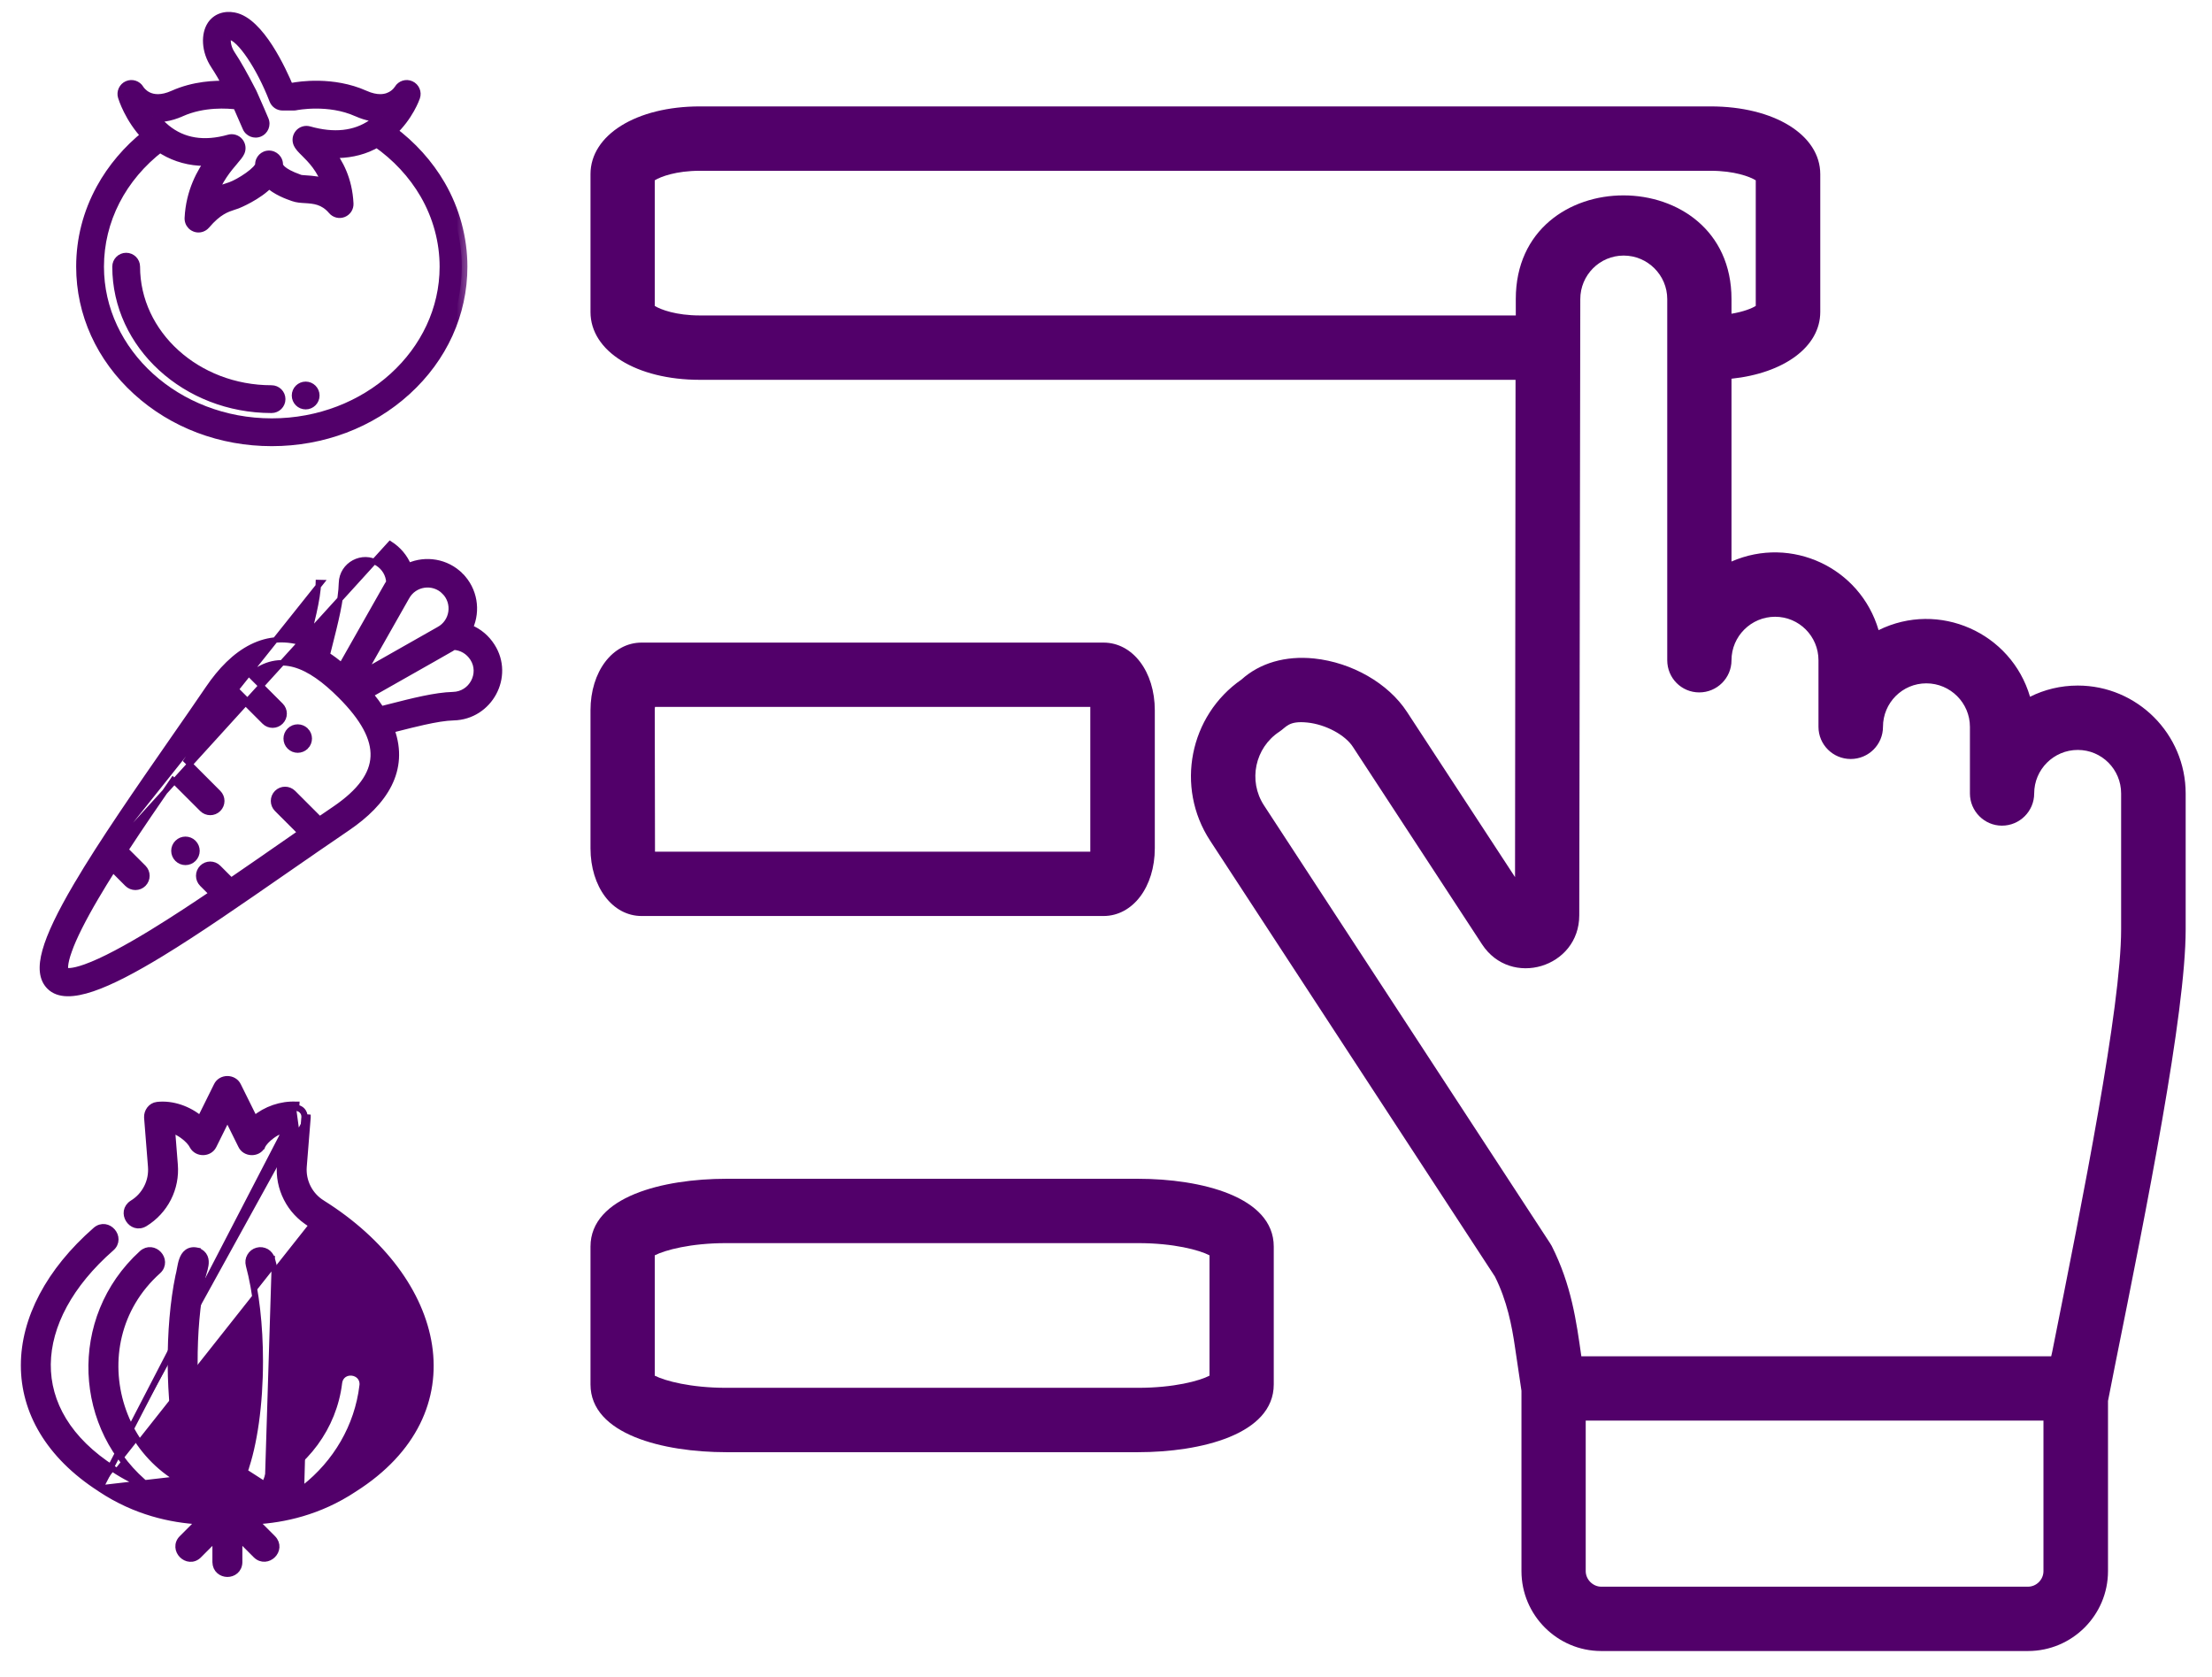 <svg width="62" height="47" viewBox="0 0 62 47" fill="none" xmlns="http://www.w3.org/2000/svg">
<path fill-rule="evenodd" clip-rule="evenodd" d="M59.453 26.044C59.453 28.213 58.383 33.574 57.522 37.881L57.493 38.008H44.323C44.183 37.024 44.048 36.017 43.492 34.915C43.477 34.886 43.455 34.857 43.441 34.831L35.427 22.568C34.979 21.88 35.174 20.954 35.861 20.504C36.056 20.377 36.114 20.194 36.642 20.248C37.156 20.3 37.706 20.595 37.923 20.934L41.539 26.462C42.345 27.696 44.265 27.118 44.265 25.65L44.294 8.382C44.294 7.71 44.837 7.162 45.509 7.162C46.182 7.162 46.731 7.71 46.731 8.382V18.503C46.731 19.001 47.129 19.404 47.628 19.404C48.127 19.404 48.532 19.001 48.532 18.503C48.532 17.831 49.082 17.284 49.755 17.284C50.427 17.284 50.97 17.831 50.97 18.503V20.369C50.97 20.867 51.374 21.27 51.874 21.27C52.373 21.27 52.778 20.867 52.778 20.369C52.778 19.697 53.32 19.15 53.993 19.15C54.665 19.15 55.215 19.697 55.215 20.369V22.236C55.215 22.733 55.62 23.138 56.112 23.138C56.611 23.138 57.016 22.733 57.016 22.236C57.016 21.562 57.565 21.016 58.238 21.016C58.911 21.016 59.453 21.562 59.453 22.236V26.044H59.453ZM57.276 44.029C57.276 44.265 57.081 44.465 56.842 44.465H44.88C44.649 44.465 44.446 44.265 44.446 44.029V39.811H57.276V44.029H57.276ZM19.617 8.84H42.486V8.38C42.486 4.497 48.532 4.517 48.532 8.382V8.792C48.872 8.736 49.104 8.641 49.212 8.573V5.053C49.046 4.95 48.612 4.786 47.947 4.786H19.617C18.952 4.786 18.518 4.95 18.352 5.053V8.573C18.518 8.676 18.952 8.84 19.617 8.84ZM58.238 19.212C57.754 19.212 57.298 19.326 56.9 19.526C56.373 17.727 54.343 16.824 52.655 17.659C52.141 15.908 50.213 15.002 48.532 15.736V10.613C50.001 10.459 51.02 9.72 51.02 8.744V4.881C51.02 3.78 49.726 2.982 47.947 2.982H19.617C17.838 2.982 16.551 3.78 16.551 4.881V8.744C16.551 9.845 17.838 10.644 19.617 10.644H42.479L42.465 24.58L39.434 19.947C38.913 19.15 37.894 18.564 36.831 18.453C36.028 18.371 35.312 18.58 34.798 19.043C33.337 20.055 32.94 22.059 33.916 23.555L41.901 35.774C42.24 36.448 42.378 37.157 42.465 37.763L42.645 38.975V44.029C42.645 45.263 43.651 46.268 44.88 46.268H56.843C58.08 46.268 59.085 45.263 59.085 44.029V39.26L59.287 38.236C60.17 33.851 61.262 28.392 61.262 26.044V22.236C61.261 20.568 59.902 19.212 58.238 19.212ZM33.901 38.552C33.619 38.698 32.903 38.892 31.898 38.892H20.355C19.357 38.892 18.641 38.698 18.352 38.552V35.179C18.641 35.032 19.357 34.837 20.355 34.837H31.898C32.903 34.837 33.619 35.032 33.901 35.179V38.552ZM31.898 33.034H20.355C18.598 33.034 16.551 33.532 16.551 34.934V38.797C16.551 40.199 18.598 40.696 20.355 40.696H31.898C33.655 40.696 35.702 40.198 35.702 38.797V34.934C35.702 33.532 33.655 33.034 31.898 33.034ZM18.352 19.907C18.352 19.872 18.352 19.84 18.359 19.811H30.56V23.867H18.359L18.352 19.907ZM17.983 25.67C17.166 25.67 16.551 24.853 16.551 23.771V19.907C16.551 18.824 17.166 18.008 17.983 18.008H30.929C31.753 18.008 32.368 18.824 32.368 19.907V23.771C32.368 24.853 31.753 25.67 30.929 25.67H17.983Z" fill="#52006A"/>
<path d="M2.798 41.711C1.365 40.786 0.671 39.555 0.672 38.26C0.673 36.962 1.373 35.619 2.684 34.473L2.684 34.473C2.763 34.404 2.854 34.38 2.94 34.392C3.024 34.404 3.097 34.45 3.149 34.51C3.201 34.57 3.236 34.649 3.235 34.734C3.235 34.821 3.198 34.907 3.119 34.975C1.956 35.993 1.347 37.143 1.336 38.231C1.326 39.315 1.91 40.358 3.182 41.168L3.183 41.169C3.496 41.377 3.832 41.547 4.185 41.676C2.149 40.074 1.979 36.947 3.98 35.126C4.057 35.056 4.146 35.029 4.232 35.038C4.316 35.047 4.391 35.089 4.445 35.147C4.499 35.205 4.537 35.283 4.539 35.368C4.542 35.455 4.508 35.542 4.432 35.614L4.43 35.615L4.43 35.615C2.104 37.697 3.367 41.605 6.46 41.929C6.537 41.865 6.688 41.691 6.851 41.242L2.798 41.711ZM2.798 41.711L2.815 41.723C3.802 42.38 4.812 42.588 5.581 42.631L5.101 43.111C5.101 43.111 5.101 43.111 5.101 43.111C5.027 43.184 4.997 43.272 5.003 43.359C5.008 43.443 5.048 43.52 5.104 43.577C5.159 43.633 5.236 43.674 5.32 43.68C5.408 43.687 5.496 43.656 5.571 43.581L6.041 43.11L6.041 43.776L6.041 43.777C6.043 43.88 6.083 43.964 6.148 44.021C6.211 44.077 6.293 44.104 6.372 44.105C6.451 44.105 6.533 44.08 6.597 44.024C6.663 43.967 6.704 43.883 6.706 43.778H6.706V43.776V43.11L7.176 43.581L7.177 43.582C7.251 43.654 7.339 43.684 7.425 43.678C7.509 43.673 7.586 43.634 7.642 43.578C7.699 43.523 7.739 43.446 7.745 43.362C7.751 43.275 7.72 43.187 7.647 43.112L7.646 43.111L7.165 42.63C7.934 42.587 8.943 42.381 9.931 41.723C11.613 40.655 12.249 39.185 12.024 37.709C11.8 36.239 10.727 34.782 9.034 33.72L9.033 33.719C8.86 33.613 8.719 33.461 8.627 33.279C8.535 33.098 8.495 32.895 8.511 32.692L8.511 32.692L8.621 31.318C8.621 31.317 8.621 31.317 8.621 31.317L8.621 31.317L8.534 31.31M2.798 41.711L8.017 31.642L7.937 32.646C7.911 32.955 7.972 33.265 8.113 33.541C8.253 33.818 8.468 34.049 8.732 34.211M8.534 31.31C8.537 31.277 8.533 31.244 8.522 31.213C8.512 31.182 8.495 31.153 8.473 31.128C8.452 31.104 8.425 31.084 8.395 31.07C8.365 31.055 8.333 31.048 8.3 31.046M8.534 31.31L8.424 32.685L8.534 31.31ZM8.3 31.046L8.305 30.959C8.305 30.959 8.304 30.959 8.304 30.959C7.882 30.937 7.449 31.088 7.133 31.356L6.672 30.426C6.614 30.301 6.49 30.242 6.373 30.242C6.257 30.242 6.133 30.3 6.075 30.427C5.972 30.636 5.868 30.845 5.764 31.055C5.714 31.155 5.664 31.256 5.614 31.357C5.291 31.085 4.837 30.918 4.407 30.967L4.406 30.967C4.228 30.988 4.117 31.157 4.126 31.316L4.126 31.316L4.126 31.318L4.235 32.692L4.235 32.692C4.251 32.895 4.212 33.099 4.119 33.28C4.027 33.462 3.887 33.614 3.713 33.72L3.713 33.72L3.711 33.721C3.343 33.958 3.684 34.508 4.059 34.287L4.059 34.287L4.06 34.286C4.338 34.116 4.564 33.872 4.712 33.581C4.86 33.291 4.924 32.965 4.897 32.64C4.897 32.64 4.897 32.639 4.897 32.639L4.82 31.665C4.919 31.694 5.025 31.75 5.122 31.82C5.256 31.916 5.358 32.029 5.399 32.115L5.399 32.115L5.402 32.121C5.529 32.342 5.865 32.337 5.982 32.111L5.982 32.11C6.054 31.965 6.125 31.821 6.197 31.677C6.256 31.558 6.314 31.439 6.374 31.32L6.76 32.1C6.815 32.221 6.934 32.28 7.047 32.284C7.161 32.288 7.285 32.237 7.346 32.118L7.347 32.118L7.348 32.115C7.389 32.03 7.491 31.917 7.625 31.82C7.722 31.749 7.829 31.693 7.928 31.663L7.849 32.639C7.823 32.964 7.887 33.29 8.035 33.581C8.182 33.872 8.408 34.116 8.686 34.286L8.732 34.211M8.3 31.046C7.892 31.025 7.474 31.175 7.173 31.437L8.3 31.046ZM8.732 34.211C10.703 35.421 11.814 37.37 11.434 38.951C11.211 40.145 9.641 41.485 8.304 41.861C8.38 41.809 8.454 41.754 8.527 41.697M8.732 34.211L8.686 34.286C10.642 35.486 11.716 37.403 11.349 38.93L11.349 38.93L11.348 38.935C11.235 39.541 10.752 40.201 10.115 40.746C9.631 41.161 9.066 41.502 8.527 41.697M8.527 41.697C9.418 40.998 10.024 39.981 10.162 38.831L10.162 38.831L10.163 38.829C10.206 38.395 9.563 38.318 9.503 38.75L9.503 38.751C9.353 39.995 8.555 41.058 7.422 41.609M8.527 41.697L7.422 41.609M7.422 41.609C7.44 41.564 7.458 41.517 7.475 41.469C7.766 40.702 7.919 39.569 7.941 38.426C7.964 37.282 7.856 36.117 7.619 35.282M7.422 41.609L6.851 41.242C7.124 40.487 7.284 39.358 7.284 38.142C7.284 37.142 7.174 36.188 6.977 35.456C6.966 35.414 6.963 35.37 6.968 35.326C6.974 35.283 6.988 35.241 7.01 35.204C7.032 35.166 7.061 35.133 7.095 35.106C7.13 35.079 7.169 35.06 7.212 35.049C7.254 35.037 7.298 35.034 7.341 35.04C7.384 35.046 7.426 35.06 7.464 35.081C7.501 35.103 7.535 35.132 7.561 35.167C7.588 35.201 7.607 35.24 7.619 35.282M7.619 35.282C7.619 35.283 7.619 35.283 7.619 35.283L7.534 35.306L7.618 35.282C7.618 35.282 7.618 35.282 7.619 35.282ZM7.269 32.078C7.358 31.89 7.661 31.64 7.935 31.57L7.269 32.078Z" fill="#52006A" stroke="#52006A" stroke-width="0.175"/>
<path d="M8.755 35.126L8.755 35.126L8.755 35.126C8.678 35.056 8.588 35.029 8.502 35.038C8.418 35.047 8.343 35.09 8.289 35.148C8.235 35.206 8.198 35.284 8.196 35.368C8.193 35.455 8.227 35.543 8.304 35.614L8.304 35.614C8.887 36.153 9.292 36.871 9.445 37.634C9.453 37.678 9.469 37.719 9.493 37.756C9.516 37.794 9.548 37.826 9.584 37.852C9.621 37.877 9.662 37.894 9.706 37.903C9.75 37.912 9.794 37.912 9.838 37.904C9.882 37.895 9.923 37.877 9.96 37.852C9.997 37.827 10.028 37.795 10.052 37.758C10.076 37.72 10.092 37.678 10.1 37.635C10.108 37.591 10.106 37.547 10.097 37.504C9.916 36.603 9.44 35.758 8.755 35.126ZM5.662 35.856L5.662 35.856L5.663 35.847C5.668 35.797 5.685 35.739 5.705 35.67C5.706 35.667 5.707 35.664 5.707 35.66C5.726 35.597 5.747 35.525 5.757 35.456C5.768 35.384 5.769 35.303 5.736 35.228C5.702 35.149 5.636 35.09 5.539 35.054L5.539 35.053L5.528 35.051C5.418 35.025 5.323 35.041 5.248 35.097C5.177 35.149 5.135 35.229 5.108 35.305C5.08 35.383 5.063 35.47 5.049 35.547C5.046 35.559 5.044 35.572 5.042 35.584C5.03 35.648 5.02 35.703 5.007 35.748L5.007 35.748L5.005 35.755C4.705 37.197 4.715 39.265 5.036 40.689L5.036 40.689L5.036 40.69C5.06 40.791 5.118 40.864 5.194 40.906C5.268 40.947 5.354 40.955 5.431 40.938C5.508 40.922 5.582 40.879 5.633 40.81C5.684 40.74 5.706 40.65 5.685 40.548L5.685 40.548L5.685 40.546C5.381 39.201 5.375 37.216 5.662 35.856Z" fill="#52006A" stroke="#52006A" stroke-width="0.175"/>
<mask id="path-4-outside-1_2994_15518" maskUnits="userSpaceOnUse" x="1.293" y="-0.508" width="12" height="14" fill="black">
<rect fill="white" x="1.293" y="-0.508" width="12" height="14"/>
<path d="M12.328 5.198C11.991 4.615 11.521 4.096 10.959 3.68C11.432 3.247 11.611 2.732 11.619 2.706C11.657 2.594 11.604 2.472 11.497 2.422C11.39 2.373 11.262 2.412 11.201 2.514C11.178 2.551 11.017 2.797 10.658 2.797C10.533 2.797 10.384 2.767 10.209 2.689C9.321 2.292 8.381 2.444 8.21 2.476H8.076C7.876 1.996 7.252 0.635 6.55 0.505C6.297 0.458 6.08 0.54 5.955 0.729C5.804 0.96 5.79 1.404 6.058 1.806C6.157 1.954 6.281 2.165 6.423 2.426C6.026 2.406 5.44 2.436 4.874 2.689C4.194 2.992 3.912 2.564 3.882 2.514C3.822 2.414 3.697 2.374 3.589 2.421C3.538 2.444 3.496 2.484 3.473 2.536C3.449 2.587 3.445 2.645 3.461 2.7C3.47 2.727 3.648 3.305 4.123 3.798C3.599 4.216 3.164 4.729 2.853 5.295C2.482 5.975 2.293 6.708 2.293 7.474C2.293 8.779 2.85 10.005 3.86 10.926C4.865 11.841 6.2 12.345 7.618 12.345C9.036 12.345 10.371 11.841 11.376 10.926C12.386 10.005 12.943 8.779 12.943 7.474C12.943 6.681 12.73 5.894 12.328 5.198ZM5.063 3.111C5.7 2.826 6.392 2.876 6.67 2.913L6.695 2.971V2.971L6.952 3.559C7.003 3.676 7.138 3.729 7.255 3.679C7.372 3.63 7.427 3.495 7.378 3.378C7.314 3.224 7.203 2.97 7.121 2.785C7.09 2.716 7.066 2.661 7.053 2.632C7.051 2.629 7.05 2.625 7.048 2.622C7.045 2.614 7.042 2.606 7.038 2.599C6.799 2.136 6.599 1.782 6.443 1.548C6.295 1.328 6.285 1.071 6.342 0.984C6.35 0.972 6.37 0.943 6.466 0.96C6.782 1.019 7.338 1.84 7.704 2.791C7.721 2.835 7.751 2.872 7.789 2.899C7.828 2.925 7.873 2.939 7.92 2.939H8.233C8.25 2.939 8.266 2.938 8.282 2.934C8.286 2.933 8.523 2.885 8.861 2.885C9.19 2.885 9.616 2.931 10.02 3.111C10.296 3.234 10.532 3.27 10.73 3.258C10.647 3.343 10.551 3.427 10.441 3.502C9.961 3.83 9.359 3.895 8.653 3.695C8.61 3.683 8.565 3.683 8.523 3.696C8.481 3.708 8.443 3.733 8.415 3.766C8.386 3.799 8.367 3.84 8.361 3.883C8.354 3.927 8.36 3.971 8.378 4.012C8.413 4.091 8.477 4.154 8.574 4.249C8.752 4.425 9.044 4.714 9.195 5.194C8.962 5.096 8.742 5.082 8.583 5.073C8.508 5.068 8.43 5.063 8.396 5.051L8.373 5.043C7.852 4.859 7.774 4.692 7.774 4.608C7.774 4.481 7.668 4.377 7.54 4.377C7.412 4.377 7.309 4.481 7.309 4.608C7.309 4.807 6.723 5.169 6.483 5.254C6.456 5.264 6.427 5.273 6.397 5.283C6.263 5.327 6.101 5.379 5.913 5.5C6.074 5.016 6.359 4.682 6.534 4.476C6.618 4.377 6.674 4.312 6.704 4.245C6.741 4.162 6.727 4.067 6.668 3.999C6.639 3.965 6.601 3.941 6.559 3.929C6.517 3.916 6.472 3.916 6.43 3.928C5.717 4.129 5.112 4.032 4.63 3.637H4.63C4.484 3.518 4.364 3.384 4.266 3.252C4.484 3.281 4.748 3.252 5.063 3.111C5.7 2.826 4.748 3.252 5.063 3.111ZM7.618 11.882C4.937 11.882 2.756 9.904 2.756 7.474C2.756 6.165 3.383 4.946 4.482 4.105C4.807 4.33 5.188 4.459 5.582 4.486C5.699 4.494 5.816 4.493 5.933 4.485C5.672 4.839 5.368 5.378 5.332 6.114C5.33 6.145 5.335 6.176 5.346 6.206C5.357 6.235 5.374 6.262 5.396 6.285C5.417 6.307 5.443 6.325 5.472 6.338C5.501 6.35 5.532 6.357 5.563 6.357C5.601 6.357 5.638 6.348 5.671 6.33C5.678 6.326 5.685 6.322 5.692 6.317C5.71 6.306 5.725 6.291 5.739 6.275C6.083 5.872 6.326 5.793 6.54 5.724C6.574 5.713 6.606 5.702 6.639 5.69C6.647 5.687 7.211 5.46 7.54 5.106C7.76 5.318 8.079 5.43 8.219 5.48L8.24 5.487C8.336 5.521 8.442 5.528 8.555 5.535C8.804 5.55 9.086 5.567 9.343 5.869C9.374 5.906 9.416 5.932 9.463 5.943C9.51 5.955 9.56 5.952 9.605 5.934C9.65 5.916 9.688 5.885 9.714 5.844C9.74 5.804 9.753 5.756 9.75 5.707C9.718 5.036 9.46 4.574 9.216 4.265C9.582 4.291 9.954 4.245 10.295 4.105C10.389 4.066 10.48 4.021 10.568 3.969C11.131 4.36 11.599 4.862 11.927 5.43C12.289 6.056 12.48 6.762 12.48 7.474C12.48 9.904 10.299 11.882 7.618 11.882Z"/>
</mask>
<path d="M12.328 5.198C11.991 4.615 11.521 4.096 10.959 3.68C11.432 3.247 11.611 2.732 11.619 2.706C11.657 2.594 11.604 2.472 11.497 2.422C11.39 2.373 11.262 2.412 11.201 2.514C11.178 2.551 11.017 2.797 10.658 2.797C10.533 2.797 10.384 2.767 10.209 2.689C9.321 2.292 8.381 2.444 8.21 2.476H8.076C7.876 1.996 7.252 0.635 6.55 0.505C6.297 0.458 6.08 0.54 5.955 0.729C5.804 0.96 5.79 1.404 6.058 1.806C6.157 1.954 6.281 2.165 6.423 2.426C6.026 2.406 5.44 2.436 4.874 2.689C4.194 2.992 3.912 2.564 3.882 2.514C3.822 2.414 3.697 2.374 3.589 2.421C3.538 2.444 3.496 2.484 3.473 2.536C3.449 2.587 3.445 2.645 3.461 2.7C3.47 2.727 3.648 3.305 4.123 3.798C3.599 4.216 3.164 4.729 2.853 5.295C2.482 5.975 2.293 6.708 2.293 7.474C2.293 8.779 2.85 10.005 3.86 10.926C4.865 11.841 6.2 12.345 7.618 12.345C9.036 12.345 10.371 11.841 11.376 10.926C12.386 10.005 12.943 8.779 12.943 7.474C12.943 6.681 12.73 5.894 12.328 5.198ZM5.063 3.111C5.7 2.826 6.392 2.876 6.67 2.913L6.695 2.971V2.971L6.952 3.559C7.003 3.676 7.138 3.729 7.255 3.679C7.372 3.63 7.427 3.495 7.378 3.378C7.314 3.224 7.203 2.97 7.121 2.785C7.09 2.716 7.066 2.661 7.053 2.632C7.051 2.629 7.05 2.625 7.048 2.622C7.045 2.614 7.042 2.606 7.038 2.599C6.799 2.136 6.599 1.782 6.443 1.548C6.295 1.328 6.285 1.071 6.342 0.984C6.35 0.972 6.37 0.943 6.466 0.96C6.782 1.019 7.338 1.84 7.704 2.791C7.721 2.835 7.751 2.872 7.789 2.899C7.828 2.925 7.873 2.939 7.92 2.939H8.233C8.25 2.939 8.266 2.938 8.282 2.934C8.286 2.933 8.523 2.885 8.861 2.885C9.19 2.885 9.616 2.931 10.02 3.111C10.296 3.234 10.532 3.27 10.73 3.258C10.647 3.343 10.551 3.427 10.441 3.502C9.961 3.83 9.359 3.895 8.653 3.695C8.61 3.683 8.565 3.683 8.523 3.696C8.481 3.708 8.443 3.733 8.415 3.766C8.386 3.799 8.367 3.84 8.361 3.883C8.354 3.927 8.36 3.971 8.378 4.012C8.413 4.091 8.477 4.154 8.574 4.249C8.752 4.425 9.044 4.714 9.195 5.194C8.962 5.096 8.742 5.082 8.583 5.073C8.508 5.068 8.43 5.063 8.396 5.051L8.373 5.043C7.852 4.859 7.774 4.692 7.774 4.608C7.774 4.481 7.668 4.377 7.54 4.377C7.412 4.377 7.309 4.481 7.309 4.608C7.309 4.807 6.723 5.169 6.483 5.254C6.456 5.264 6.427 5.273 6.397 5.283C6.263 5.327 6.101 5.379 5.913 5.5C6.074 5.016 6.359 4.682 6.534 4.476C6.618 4.377 6.674 4.312 6.704 4.245C6.741 4.162 6.727 4.067 6.668 3.999C6.639 3.965 6.601 3.941 6.559 3.929C6.517 3.916 6.472 3.916 6.43 3.928C5.717 4.129 5.112 4.032 4.63 3.637H4.63C4.484 3.518 4.364 3.384 4.266 3.252C4.484 3.281 4.748 3.252 5.063 3.111C5.7 2.826 4.748 3.252 5.063 3.111ZM7.618 11.882C4.937 11.882 2.756 9.904 2.756 7.474C2.756 6.165 3.383 4.946 4.482 4.105C4.807 4.33 5.188 4.459 5.582 4.486C5.699 4.494 5.816 4.493 5.933 4.485C5.672 4.839 5.368 5.378 5.332 6.114C5.33 6.145 5.335 6.176 5.346 6.206C5.357 6.235 5.374 6.262 5.396 6.285C5.417 6.307 5.443 6.325 5.472 6.338C5.501 6.35 5.532 6.357 5.563 6.357C5.601 6.357 5.638 6.348 5.671 6.33C5.678 6.326 5.685 6.322 5.692 6.317C5.71 6.306 5.725 6.291 5.739 6.275C6.083 5.872 6.326 5.793 6.54 5.724C6.574 5.713 6.606 5.702 6.639 5.69C6.647 5.687 7.211 5.46 7.54 5.106C7.76 5.318 8.079 5.43 8.219 5.48L8.24 5.487C8.336 5.521 8.442 5.528 8.555 5.535C8.804 5.55 9.086 5.567 9.343 5.869C9.374 5.906 9.416 5.932 9.463 5.943C9.51 5.955 9.56 5.952 9.605 5.934C9.65 5.916 9.688 5.885 9.714 5.844C9.74 5.804 9.753 5.756 9.75 5.707C9.718 5.036 9.46 4.574 9.216 4.265C9.582 4.291 9.954 4.245 10.295 4.105C10.389 4.066 10.48 4.021 10.568 3.969C11.131 4.36 11.599 4.862 11.927 5.43C12.289 6.056 12.48 6.762 12.48 7.474C12.48 9.904 10.299 11.882 7.618 11.882Z" fill="#52006A"/>
<path d="M12.328 5.198L12.191 5.278L12.191 5.278L12.328 5.198ZM10.959 3.68L10.852 3.564L10.711 3.693L10.865 3.807L10.959 3.68ZM11.619 2.706L11.769 2.758L11.769 2.757L11.619 2.706ZM11.497 2.422L11.563 2.279L11.563 2.279L11.497 2.422ZM11.201 2.514L11.336 2.596L11.337 2.595L11.201 2.514ZM10.209 2.689L10.273 2.544L10.273 2.544L10.209 2.689ZM8.21 2.476V2.634H8.225L8.24 2.632L8.21 2.476ZM8.076 2.476L7.93 2.537L7.971 2.634H8.076V2.476ZM6.55 0.505L6.521 0.661L6.521 0.661L6.55 0.505ZM5.955 0.729L5.823 0.642L5.823 0.643L5.955 0.729ZM6.058 1.806L5.927 1.893L5.927 1.894L6.058 1.806ZM6.423 2.426L6.415 2.584L6.697 2.598L6.562 2.35L6.423 2.426ZM4.874 2.689L4.938 2.833L4.938 2.833L4.874 2.689ZM3.882 2.514L3.746 2.595L3.746 2.596L3.882 2.514ZM3.589 2.421L3.653 2.565L3.653 2.565L3.589 2.421ZM3.461 2.7L3.613 2.654L3.612 2.654L3.461 2.7ZM4.123 3.798L4.222 3.922L4.357 3.813L4.237 3.688L4.123 3.798ZM2.853 5.295L2.715 5.219L2.715 5.219L2.853 5.295ZM3.86 10.926L3.967 10.809L3.967 10.809L3.86 10.926ZM11.376 10.926L11.269 10.809L11.269 10.809L11.376 10.926ZM5.063 3.111L5.127 3.256L5.127 3.256L5.063 3.111ZM6.67 2.913L6.815 2.85L6.78 2.769L6.691 2.757L6.67 2.913ZM6.695 2.971H6.853V2.938L6.84 2.907L6.695 2.971ZM6.695 2.971H6.537V3.004L6.55 3.034L6.695 2.971ZM6.952 3.559L6.807 3.622L6.807 3.622L6.952 3.559ZM7.255 3.679L7.193 3.534L7.193 3.534L7.255 3.679ZM7.378 3.378L7.232 3.438L7.232 3.439L7.378 3.378ZM7.121 2.785L7.265 2.721L7.265 2.721L7.121 2.785ZM7.053 2.632L6.907 2.694L6.909 2.697L7.053 2.632ZM7.048 2.622L6.9 2.677L6.904 2.688L6.91 2.699L7.048 2.622ZM7.038 2.599L7.179 2.527L7.178 2.526L7.038 2.599ZM6.443 1.548L6.574 1.461L6.574 1.461L6.443 1.548ZM6.342 0.984L6.211 0.896L6.21 0.897L6.342 0.984ZM6.466 0.96L6.494 0.805L6.494 0.805L6.466 0.96ZM7.704 2.791L7.852 2.734L7.852 2.734L7.704 2.791ZM7.92 2.939L7.92 3.097H7.92V2.939ZM8.282 2.934L8.252 2.779L8.25 2.779L8.282 2.934ZM10.02 3.111L9.955 3.256L9.956 3.256L10.02 3.111ZM10.73 3.258L10.843 3.368L11.126 3.076L10.72 3.1L10.73 3.258ZM10.441 3.502L10.352 3.371L10.352 3.371L10.441 3.502ZM8.653 3.695L8.61 3.847L8.61 3.847L8.653 3.695ZM8.415 3.766L8.295 3.662L8.295 3.663L8.415 3.766ZM8.378 4.012L8.233 4.076L8.234 4.076L8.378 4.012ZM8.574 4.249L8.463 4.362L8.463 4.362L8.574 4.249ZM9.195 5.194L9.133 5.34L9.448 5.473L9.346 5.147L9.195 5.194ZM8.583 5.073L8.593 4.915L8.593 4.915L8.583 5.073ZM8.396 5.051L8.449 4.902L8.448 4.902L8.396 5.051ZM8.373 5.043L8.321 5.192L8.322 5.193L8.373 5.043ZM6.483 5.254L6.43 5.105L6.429 5.106L6.483 5.254ZM6.397 5.283L6.445 5.434L6.446 5.433L6.397 5.283ZM5.913 5.5L5.763 5.45L5.622 5.874L5.998 5.633L5.913 5.5ZM6.534 4.476L6.655 4.579L6.655 4.578L6.534 4.476ZM6.704 4.245L6.849 4.309L6.849 4.309L6.704 4.245ZM6.668 3.999L6.787 3.895L6.787 3.895L6.668 3.999ZM6.43 3.928L6.387 3.776L6.387 3.776L6.43 3.928ZM4.63 3.637L4.73 3.515L4.686 3.479H4.63V3.637ZM4.63 3.637L4.529 3.759L4.573 3.795H4.63V3.637ZM4.266 3.252L4.288 3.095L3.916 3.045L4.139 3.346L4.266 3.252ZM4.482 4.105L4.572 3.975L4.477 3.91L4.386 3.979L4.482 4.105ZM5.582 4.486L5.572 4.643L5.572 4.643L5.582 4.486ZM5.933 4.485L6.06 4.579L6.263 4.303L5.922 4.327L5.933 4.485ZM5.332 6.114L5.174 6.106L5.174 6.106L5.332 6.114ZM5.563 6.357L5.563 6.515H5.563V6.357ZM5.671 6.33L5.744 6.47L5.745 6.469L5.671 6.33ZM5.692 6.317L5.776 6.451L5.781 6.448L5.692 6.317ZM5.739 6.275L5.859 6.378L5.86 6.378L5.739 6.275ZM6.54 5.724L6.588 5.874L6.589 5.874L6.54 5.724ZM6.639 5.69L6.692 5.839L6.695 5.838L6.639 5.69ZM7.54 5.106L7.649 4.992L7.533 4.881L7.424 4.999L7.54 5.106ZM8.219 5.48L8.272 5.331L8.272 5.331L8.219 5.48ZM8.24 5.487L8.293 5.338L8.293 5.338L8.24 5.487ZM8.555 5.535L8.545 5.692L8.545 5.692L8.555 5.535ZM9.343 5.869L9.463 5.766L9.463 5.766L9.343 5.869ZM9.75 5.707L9.593 5.715L9.593 5.715L9.75 5.707ZM9.216 4.265L9.227 4.107L8.87 4.082L9.092 4.363L9.216 4.265ZM10.295 4.105L10.234 3.958L10.234 3.958L10.295 4.105ZM10.568 3.969L10.658 3.839L10.575 3.782L10.488 3.833L10.568 3.969ZM11.927 5.43L12.064 5.351L12.064 5.351L11.927 5.43ZM12.48 7.474H12.322H12.48ZM12.465 5.119C12.116 4.517 11.632 3.981 11.053 3.553L10.865 3.807C11.411 4.21 11.865 4.714 12.191 5.278L12.465 5.119ZM11.066 3.797C11.567 3.337 11.757 2.792 11.769 2.758L11.47 2.655C11.464 2.671 11.296 3.157 10.852 3.564L11.066 3.797ZM11.769 2.757C11.833 2.568 11.744 2.363 11.563 2.279L11.43 2.566C11.465 2.582 11.481 2.621 11.469 2.656L11.769 2.757ZM11.563 2.279C11.382 2.195 11.168 2.262 11.066 2.433L11.337 2.595C11.356 2.563 11.397 2.55 11.431 2.566L11.563 2.279ZM11.066 2.432C11.054 2.452 10.934 2.638 10.658 2.638V2.955C11.1 2.955 11.303 2.65 11.336 2.596L11.066 2.432ZM10.658 2.638C10.558 2.638 10.431 2.615 10.273 2.544L10.144 2.833C10.336 2.919 10.507 2.955 10.658 2.955V2.638ZM10.273 2.544C9.34 2.127 8.359 2.287 8.181 2.321L8.24 2.632C8.403 2.601 9.302 2.457 10.144 2.833L10.273 2.544ZM8.21 2.318H8.076V2.634H8.21V2.318ZM8.222 2.416C8.121 2.172 7.91 1.702 7.634 1.273C7.496 1.059 7.338 0.851 7.165 0.686C6.994 0.522 6.797 0.39 6.578 0.35L6.521 0.661C6.654 0.685 6.797 0.771 6.947 0.914C7.095 1.056 7.238 1.242 7.369 1.445C7.63 1.85 7.832 2.3 7.93 2.537L8.222 2.416ZM6.579 0.35C6.274 0.293 5.989 0.391 5.823 0.642L6.087 0.816C6.172 0.689 6.32 0.623 6.521 0.661L6.579 0.35ZM5.823 0.643C5.629 0.938 5.631 1.451 5.927 1.893L6.189 1.718C5.948 1.357 5.978 0.983 6.087 0.816L5.823 0.643ZM5.927 1.894C6.022 2.036 6.144 2.243 6.284 2.501L6.562 2.35C6.419 2.088 6.293 1.872 6.189 1.718L5.927 1.894ZM6.431 2.268C6.021 2.247 5.407 2.277 4.809 2.544L4.938 2.833C5.473 2.594 6.032 2.564 6.415 2.584L6.431 2.268ZM4.809 2.544C4.506 2.68 4.314 2.644 4.202 2.591C4.082 2.534 4.024 2.444 4.017 2.433L3.746 2.596C3.77 2.634 3.868 2.783 4.067 2.877C4.273 2.974 4.562 3.001 4.938 2.833L4.809 2.544ZM4.018 2.434C3.917 2.264 3.706 2.197 3.526 2.276L3.653 2.565C3.687 2.55 3.727 2.563 3.746 2.595L4.018 2.434ZM3.526 2.276C3.439 2.314 3.369 2.383 3.329 2.47L3.616 2.602C3.624 2.586 3.637 2.573 3.653 2.565L3.526 2.276ZM3.329 2.47C3.289 2.556 3.282 2.654 3.31 2.745L3.612 2.654C3.607 2.637 3.609 2.618 3.616 2.602L3.329 2.47ZM3.31 2.745C3.321 2.781 3.508 3.388 4.009 3.908L4.237 3.688C3.788 3.222 3.618 2.673 3.613 2.654L3.31 2.745ZM4.025 3.674C3.485 4.105 3.035 4.634 2.715 5.219L2.992 5.371C3.292 4.824 3.713 4.327 4.222 3.922L4.025 3.674ZM2.715 5.219C2.33 5.922 2.135 6.681 2.135 7.474H2.451C2.451 6.735 2.633 6.028 2.992 5.371L2.715 5.219ZM2.135 7.474C2.135 8.826 2.712 10.093 3.754 11.042L3.967 10.809C2.987 9.916 2.451 8.732 2.451 7.474H2.135ZM3.754 11.042C4.789 11.986 6.162 12.503 7.618 12.503V12.187C6.237 12.187 4.941 11.696 3.967 10.809L3.754 11.042ZM7.618 12.503C9.074 12.503 10.447 11.986 11.482 11.042L11.269 10.809C10.295 11.696 8.999 12.187 7.618 12.187V12.503ZM11.482 11.042C12.524 10.093 13.101 8.826 13.101 7.474H12.785C12.785 8.732 12.249 9.916 11.269 10.809L11.482 11.042ZM13.101 7.474C13.101 6.653 12.881 5.839 12.465 5.119L12.191 5.278C12.58 5.95 12.785 6.709 12.785 7.474H13.101ZM5.127 3.256C5.724 2.989 6.38 3.034 6.649 3.07L6.691 2.757C6.403 2.718 5.676 2.664 4.998 2.967L5.127 3.256ZM6.526 2.977L6.55 3.034L6.84 2.907L6.815 2.85L6.526 2.977ZM6.537 2.971V2.971H6.853V2.971H6.537ZM6.55 3.034L6.807 3.622L7.097 3.496L6.84 2.908L6.55 3.034ZM6.807 3.622C6.893 3.818 7.12 3.909 7.317 3.825L7.193 3.534C7.156 3.55 7.113 3.533 7.097 3.496L6.807 3.622ZM7.316 3.825C7.513 3.742 7.606 3.515 7.524 3.318L7.232 3.439C7.247 3.476 7.23 3.518 7.193 3.534L7.316 3.825ZM7.524 3.318C7.46 3.162 7.347 2.906 7.265 2.721L6.976 2.849C7.059 3.035 7.169 3.287 7.232 3.438L7.524 3.318ZM7.265 2.721C7.235 2.652 7.21 2.596 7.197 2.566L6.909 2.697C6.922 2.725 6.946 2.779 6.976 2.849L7.265 2.721ZM7.198 2.57C7.195 2.562 7.191 2.554 7.186 2.546L6.91 2.699C6.909 2.697 6.908 2.695 6.907 2.694L7.198 2.57ZM7.196 2.567C7.191 2.553 7.185 2.54 7.179 2.527L6.897 2.67C6.898 2.673 6.899 2.675 6.9 2.677L7.196 2.567ZM7.178 2.526C6.939 2.062 6.736 1.702 6.574 1.461L6.312 1.636C6.463 1.863 6.66 2.21 6.897 2.671L7.178 2.526ZM6.574 1.461C6.515 1.372 6.483 1.276 6.472 1.195C6.467 1.155 6.467 1.121 6.47 1.097C6.473 1.07 6.479 1.064 6.474 1.071L6.21 0.897C6.177 0.948 6.162 1.007 6.156 1.059C6.15 1.114 6.151 1.175 6.159 1.237C6.176 1.362 6.223 1.505 6.312 1.636L6.574 1.461ZM6.474 1.072C6.475 1.069 6.47 1.079 6.46 1.088C6.449 1.098 6.437 1.105 6.426 1.109C6.407 1.116 6.403 1.11 6.437 1.116L6.494 0.805C6.432 0.793 6.371 0.792 6.316 0.813C6.252 0.837 6.221 0.88 6.211 0.896L6.474 1.072ZM6.437 1.116C6.468 1.121 6.533 1.155 6.631 1.25C6.723 1.34 6.827 1.469 6.935 1.629C7.152 1.95 7.377 2.382 7.557 2.848L7.852 2.734C7.665 2.249 7.429 1.795 7.197 1.452C7.081 1.281 6.964 1.134 6.852 1.024C6.744 0.919 6.622 0.828 6.494 0.805L6.437 1.116ZM7.557 2.848C7.585 2.921 7.635 2.984 7.7 3.029L7.879 2.768C7.866 2.76 7.857 2.748 7.852 2.734L7.557 2.848ZM7.7 3.029C7.765 3.074 7.841 3.097 7.92 3.097L7.92 2.781C7.905 2.781 7.891 2.777 7.879 2.768L7.7 3.029ZM7.92 3.097H8.233V2.781H7.92V3.097ZM8.233 3.097C8.261 3.097 8.288 3.094 8.314 3.089L8.25 2.779C8.244 2.781 8.238 2.781 8.233 2.781V3.097ZM8.312 3.089C8.312 3.089 8.537 3.043 8.861 3.043V2.727C8.684 2.727 8.534 2.74 8.427 2.752C8.374 2.759 8.331 2.765 8.301 2.77C8.286 2.773 8.274 2.775 8.265 2.776C8.257 2.778 8.251 2.779 8.252 2.779L8.312 3.089ZM8.861 3.043C9.177 3.043 9.579 3.087 9.955 3.256L10.085 2.967C9.653 2.774 9.203 2.727 8.861 2.727V3.043ZM9.956 3.256C10.252 3.388 10.514 3.429 10.739 3.416L10.72 3.1C10.55 3.11 10.339 3.081 10.085 2.967L9.956 3.256ZM10.616 3.148C10.54 3.227 10.452 3.303 10.352 3.371L10.53 3.632C10.65 3.551 10.754 3.46 10.843 3.368L10.616 3.148ZM10.352 3.371C9.921 3.666 9.37 3.734 8.696 3.543L8.61 3.847C9.349 4.056 10.002 3.994 10.53 3.632L10.352 3.371ZM8.696 3.543C8.625 3.523 8.549 3.523 8.478 3.544L8.569 3.847C8.582 3.843 8.596 3.843 8.61 3.847L8.696 3.543ZM8.478 3.544C8.407 3.565 8.344 3.606 8.295 3.662L8.534 3.869C8.543 3.859 8.555 3.851 8.569 3.847L8.478 3.544ZM8.295 3.663C8.247 3.718 8.215 3.787 8.204 3.86L8.517 3.907C8.519 3.893 8.525 3.88 8.534 3.869L8.295 3.663ZM8.204 3.86C8.193 3.933 8.204 4.008 8.233 4.076L8.523 3.948C8.517 3.935 8.515 3.921 8.517 3.907L8.204 3.86ZM8.234 4.076C8.284 4.188 8.373 4.273 8.463 4.362L8.685 4.137C8.581 4.035 8.543 3.994 8.522 3.947L8.234 4.076ZM8.463 4.362C8.638 4.535 8.906 4.801 9.044 5.242L9.346 5.147C9.183 4.627 8.865 4.314 8.685 4.137L8.463 4.362ZM9.257 5.049C8.996 4.939 8.751 4.925 8.593 4.915L8.573 5.23C8.732 5.24 8.928 5.253 9.133 5.34L9.257 5.049ZM8.593 4.915C8.554 4.913 8.519 4.91 8.49 4.907C8.475 4.906 8.464 4.904 8.455 4.903C8.445 4.901 8.445 4.901 8.449 4.902L8.343 5.2C8.38 5.213 8.427 5.219 8.458 5.222C8.495 5.226 8.537 5.228 8.574 5.23L8.593 4.915ZM8.448 4.902L8.425 4.894L8.322 5.193L8.344 5.2L8.448 4.902ZM8.426 4.894C8.174 4.805 8.046 4.726 7.983 4.67C7.923 4.617 7.932 4.594 7.932 4.608H7.616C7.616 4.706 7.664 4.809 7.773 4.906C7.879 5.001 8.051 5.097 8.321 5.192L8.426 4.894ZM7.932 4.608C7.932 4.392 7.753 4.219 7.54 4.219V4.535C7.583 4.535 7.616 4.57 7.616 4.608H7.932ZM7.54 4.219C7.325 4.219 7.151 4.393 7.151 4.608H7.467C7.467 4.568 7.5 4.535 7.54 4.535V4.219ZM7.151 4.608C7.151 4.596 7.155 4.596 7.146 4.612C7.137 4.627 7.122 4.648 7.098 4.674C7.049 4.726 6.978 4.785 6.894 4.845C6.725 4.966 6.532 5.069 6.43 5.105L6.536 5.403C6.674 5.354 6.894 5.234 7.078 5.103C7.17 5.036 7.26 4.963 7.329 4.889C7.364 4.852 7.396 4.811 7.42 4.768C7.444 4.726 7.467 4.671 7.467 4.608H7.151ZM6.429 5.106C6.405 5.115 6.38 5.123 6.347 5.133L6.446 5.433C6.474 5.424 6.507 5.414 6.537 5.403L6.429 5.106ZM6.348 5.133C6.212 5.177 6.035 5.234 5.828 5.366L5.998 5.633C6.168 5.524 6.313 5.477 6.445 5.434L6.348 5.133ZM6.063 5.55C6.214 5.097 6.48 4.783 6.655 4.579L6.414 4.373C6.238 4.58 5.935 4.934 5.763 5.45L6.063 5.55ZM6.655 4.578C6.733 4.487 6.807 4.402 6.849 4.309L6.56 4.18C6.541 4.222 6.504 4.268 6.414 4.374L6.655 4.578ZM6.849 4.309C6.91 4.171 6.886 4.01 6.787 3.895L6.548 4.102C6.567 4.123 6.572 4.154 6.56 4.181L6.849 4.309ZM6.787 3.895C6.739 3.839 6.675 3.798 6.604 3.777L6.514 4.08C6.527 4.084 6.539 4.092 6.549 4.102L6.787 3.895ZM6.604 3.777C6.533 3.756 6.458 3.755 6.387 3.776L6.473 4.08C6.486 4.076 6.5 4.076 6.514 4.08L6.604 3.777ZM6.387 3.776C5.713 3.966 5.164 3.87 4.73 3.515L4.53 3.759C5.06 4.193 5.721 4.292 6.473 4.08L6.387 3.776ZM4.63 3.479H4.63V3.795H4.63V3.479ZM4.73 3.515C4.596 3.405 4.485 3.281 4.393 3.158L4.139 3.346C4.244 3.486 4.372 3.63 4.529 3.759L4.73 3.515ZM4.245 3.408C4.495 3.442 4.789 3.407 5.127 3.256L4.998 2.967C4.707 3.097 4.472 3.12 4.288 3.095L4.245 3.408ZM4.998 2.967C4.959 2.985 4.939 2.993 4.934 2.996C4.933 2.996 4.933 2.996 4.933 2.996C4.933 2.996 4.933 2.996 4.933 2.996C4.933 2.996 4.933 2.996 4.933 2.996C4.933 2.996 4.934 2.996 4.934 2.996C5.14 3.073 5.067 3.283 5.063 3.284C5.063 3.285 5.062 3.285 5.062 3.285C5.062 3.285 5.062 3.285 5.062 3.285C5.062 3.285 5.063 3.284 5.065 3.283C5.069 3.282 5.075 3.279 5.084 3.275C5.119 3.259 5.189 3.228 5.248 3.201C5.278 3.188 5.305 3.176 5.324 3.167C5.334 3.163 5.341 3.16 5.346 3.158C5.349 3.157 5.35 3.156 5.351 3.155C5.352 3.155 5.352 3.155 5.352 3.155C5.352 3.155 5.352 3.155 5.351 3.155C5.35 3.156 5.143 3.074 5.222 2.867C5.222 2.867 5.223 2.867 5.223 2.867C5.223 2.867 5.223 2.867 5.223 2.867C5.223 2.867 5.223 2.867 5.223 2.867C5.217 2.869 5.158 2.896 4.998 2.967L5.127 3.256C5.286 3.184 5.347 3.158 5.352 3.155C5.352 3.155 5.352 3.155 5.352 3.155C5.352 3.155 5.353 3.155 5.353 3.155C5.353 3.155 5.353 3.155 5.354 3.154C5.433 2.947 5.225 2.865 5.224 2.866C5.224 2.866 5.224 2.866 5.224 2.866C5.223 2.866 5.223 2.867 5.222 2.867C5.221 2.867 5.22 2.868 5.217 2.869C5.212 2.871 5.205 2.875 5.195 2.879C5.176 2.887 5.149 2.9 5.119 2.913C5.06 2.94 4.99 2.971 4.955 2.986C4.946 2.99 4.94 2.993 4.936 2.995C4.934 2.996 4.933 2.996 4.932 2.997C4.932 2.997 4.932 2.997 4.932 2.997C4.932 2.997 4.931 2.997 4.931 2.997C4.927 2.999 4.854 3.209 5.06 3.286C5.06 3.286 5.061 3.285 5.061 3.285C5.061 3.285 5.061 3.285 5.061 3.285C5.061 3.285 5.061 3.285 5.062 3.285C5.062 3.285 5.062 3.285 5.063 3.284C5.068 3.282 5.088 3.273 5.127 3.256L4.998 2.967ZM7.618 11.724C5.01 11.724 2.914 9.803 2.914 7.474H2.598C2.598 10.006 4.865 12.04 7.618 12.04V11.724ZM2.914 7.474C2.914 6.218 3.515 5.044 4.578 4.23L4.386 3.979C3.25 4.848 2.598 6.112 2.598 7.474H2.914ZM4.392 4.235C4.742 4.477 5.15 4.615 5.572 4.643L5.593 4.328C5.226 4.303 4.873 4.183 4.572 3.975L4.392 4.235ZM5.572 4.643C5.696 4.652 5.821 4.651 5.944 4.642L5.922 4.327C5.812 4.335 5.702 4.335 5.593 4.328L5.572 4.643ZM5.806 4.391C5.534 4.76 5.212 5.328 5.174 6.106L5.49 6.121C5.524 5.427 5.81 4.918 6.06 4.579L5.806 4.391ZM5.174 6.106C5.172 6.159 5.18 6.211 5.198 6.261L5.494 6.151C5.491 6.141 5.489 6.131 5.49 6.121L5.174 6.106ZM5.198 6.261C5.216 6.31 5.245 6.355 5.281 6.394L5.51 6.176C5.503 6.168 5.498 6.16 5.494 6.151L5.198 6.261ZM5.281 6.394C5.317 6.432 5.361 6.462 5.41 6.483L5.534 6.193C5.525 6.189 5.517 6.183 5.51 6.176L5.281 6.394ZM5.41 6.483C5.458 6.504 5.51 6.515 5.563 6.515L5.563 6.199C5.553 6.199 5.543 6.196 5.534 6.193L5.41 6.483ZM5.563 6.515C5.626 6.515 5.688 6.5 5.744 6.47L5.597 6.19C5.587 6.196 5.576 6.199 5.563 6.199V6.515ZM5.745 6.469C5.759 6.462 5.771 6.455 5.776 6.451L5.608 6.184C5.6 6.189 5.597 6.19 5.596 6.191L5.745 6.469ZM5.781 6.448C5.81 6.428 5.836 6.405 5.859 6.378L5.619 6.172C5.615 6.178 5.609 6.183 5.603 6.187L5.781 6.448ZM5.86 6.378C6.023 6.186 6.157 6.078 6.27 6.01C6.383 5.941 6.482 5.909 6.588 5.874L6.491 5.573C6.383 5.608 6.254 5.65 6.106 5.739C5.959 5.828 5.8 5.961 5.619 6.173L5.86 6.378ZM6.589 5.874C6.623 5.863 6.657 5.852 6.692 5.839L6.587 5.541C6.556 5.552 6.525 5.562 6.491 5.573L6.589 5.874ZM6.695 5.838C6.706 5.834 6.856 5.773 7.046 5.668C7.235 5.564 7.475 5.409 7.656 5.214L7.424 4.999C7.276 5.158 7.07 5.293 6.893 5.392C6.717 5.489 6.581 5.543 6.583 5.543L6.695 5.838ZM7.43 5.22C7.679 5.459 8.03 5.581 8.167 5.629L8.272 5.331C8.128 5.28 7.842 5.177 7.649 4.992L7.43 5.22ZM8.166 5.629L8.187 5.636L8.293 5.338L8.272 5.331L8.166 5.629ZM8.187 5.636C8.308 5.679 8.437 5.686 8.545 5.692L8.564 5.377C8.447 5.37 8.364 5.364 8.293 5.338L8.187 5.636ZM8.545 5.692C8.79 5.708 9.012 5.724 9.223 5.971L9.463 5.766C9.161 5.411 8.817 5.392 8.564 5.377L8.545 5.692ZM9.223 5.971C9.275 6.033 9.346 6.077 9.425 6.097L9.502 5.79C9.487 5.786 9.473 5.778 9.463 5.766L9.223 5.971ZM9.425 6.097C9.504 6.117 9.587 6.111 9.663 6.081L9.546 5.787C9.532 5.793 9.516 5.794 9.502 5.79L9.425 6.097ZM9.663 6.081C9.738 6.051 9.803 5.998 9.847 5.93L9.581 5.759C9.573 5.772 9.561 5.782 9.546 5.787L9.663 6.081ZM9.847 5.93C9.891 5.861 9.912 5.781 9.908 5.7L9.593 5.715C9.593 5.731 9.589 5.746 9.581 5.759L9.847 5.93ZM9.908 5.7C9.874 4.988 9.599 4.495 9.34 4.167L9.092 4.363C9.321 4.652 9.562 5.084 9.593 5.715L9.908 5.7ZM9.205 4.423C9.591 4.45 9.988 4.402 10.355 4.251L10.234 3.958C9.92 4.088 9.573 4.132 9.227 4.107L9.205 4.423ZM10.355 4.251C10.455 4.209 10.554 4.161 10.648 4.105L10.488 3.833C10.407 3.881 10.322 3.922 10.234 3.958L10.355 4.251ZM10.478 4.099C11.023 4.477 11.474 4.963 11.79 5.509L12.064 5.351C11.723 4.762 11.239 4.243 10.658 3.839L10.478 4.099ZM11.79 5.509C12.138 6.111 12.322 6.79 12.322 7.474H12.638C12.638 6.734 12.439 6 12.064 5.351L11.79 5.509ZM12.322 7.474C12.322 9.803 10.226 11.724 7.618 11.724V12.04C10.371 12.04 12.638 10.006 12.638 7.474H12.322Z" fill="#52006A" mask="url(#path-4-outside-1_2994_15518)"/>
<path d="M3.226 7.473C3.226 9.698 5.199 11.496 7.611 11.496C7.782 11.496 7.922 11.357 7.922 11.185C7.922 11.014 7.782 10.875 7.611 10.875C5.528 10.875 3.847 9.342 3.847 7.473C3.847 7.302 3.708 7.163 3.536 7.163C3.365 7.163 3.226 7.302 3.226 7.473ZM8.257 11.084C8.257 11.255 8.396 11.394 8.568 11.394C8.739 11.394 8.878 11.255 8.878 11.084C8.878 10.912 8.739 10.773 8.568 10.773H8.568C8.396 10.773 8.257 10.912 8.257 11.084Z" fill="#52006A" stroke="#52006A" stroke-width="0.158"/>
<path d="M8.574 20.469L8.573 20.469C8.447 20.343 8.242 20.343 8.116 20.469L8.116 20.469C7.99 20.595 7.99 20.8 8.116 20.926L8.116 20.926C8.242 21.052 8.447 21.052 8.573 20.926L8.574 20.926C8.7 20.8 8.7 20.595 8.574 20.469ZM5.427 23.615L5.427 23.615C5.301 23.489 5.096 23.489 4.97 23.615L4.97 23.615C4.843 23.741 4.843 23.946 4.97 24.073L4.97 24.073C5.096 24.199 5.301 24.199 5.427 24.073L5.427 24.073C5.553 23.946 5.553 23.741 5.427 23.615Z" fill="#52006A" stroke="#52006A" stroke-width="0.152"/>
<path d="M2.204 24.847L2.138 24.808C2.853 23.593 3.89 22.101 4.834 20.741C5.188 20.233 5.528 19.743 5.834 19.293C6.181 18.782 6.588 18.361 7.06 18.127C7.513 17.902 8.02 17.852 8.58 18.053C8.593 18.003 8.606 17.952 8.619 17.901C8.679 17.662 8.742 17.415 8.796 17.175C8.867 16.856 8.919 16.558 8.924 16.324C8.924 16.324 8.924 16.324 8.924 16.324L9 16.326L2.204 24.847ZM2.204 24.847L2.138 24.808C1.681 25.586 1.39 26.188 1.263 26.645C1.136 27.1 1.165 27.436 1.383 27.654L1.383 27.654C1.511 27.782 1.684 27.84 1.888 27.843C2.09 27.847 2.328 27.798 2.592 27.709C3.121 27.53 3.778 27.182 4.52 26.73C5.545 26.106 6.742 25.276 8.006 24.4C8.575 24.006 9.158 23.602 9.744 23.204C10.255 22.856 10.677 22.449 10.911 21.977C11.135 21.524 11.185 21.017 10.984 20.457C11.032 20.445 11.08 20.433 11.128 20.421C11.378 20.357 11.633 20.293 11.876 20.239C12.193 20.169 12.485 20.118 12.713 20.113C13.731 20.089 14.342 18.955 13.795 18.103C13.643 17.865 13.43 17.688 13.183 17.587C13.395 17.11 13.311 16.525 12.912 16.125L12.858 16.179L12.912 16.125C12.517 15.731 11.932 15.641 11.451 15.854C11.349 15.608 11.172 15.395 10.935 15.243L2.204 24.847ZM7.466 20.173L6.617 19.324L7.466 20.173ZM7.466 20.173C7.562 20.27 7.719 20.27 7.815 20.173L7.466 20.173ZM11.395 16.743L11.395 16.742L11.398 16.738L11.398 16.738C11.611 16.343 12.142 16.271 12.454 16.583L12.508 16.529L12.454 16.583C12.768 16.897 12.692 17.427 12.3 17.639L12.299 17.64L12.295 17.642L12.294 17.642L10.217 18.82L11.395 16.743ZM9.571 16.339L9.571 16.339C9.583 15.818 10.164 15.517 10.586 15.787L10.586 15.787C10.775 15.908 10.887 16.101 10.9 16.314C10.877 16.346 10.86 16.374 10.727 16.609C10.684 16.684 10.63 16.781 10.559 16.905C10.37 17.239 10.067 17.775 9.572 18.646C9.437 18.535 9.304 18.437 9.172 18.352C9.192 18.273 9.212 18.195 9.231 18.119C9.406 17.428 9.56 16.822 9.571 16.339ZM9.381 22.669L9.381 22.669C9.24 22.765 9.099 22.861 8.959 22.957L8.219 22.217L8.219 22.217C8.092 22.091 7.888 22.091 7.761 22.217L7.761 22.217C7.635 22.343 7.635 22.548 7.761 22.674L7.761 22.674L8.418 23.331C8.252 23.446 8.085 23.562 7.918 23.678C7.446 24.006 6.966 24.339 6.479 24.672L6.121 24.314C5.995 24.188 5.79 24.188 5.664 24.314L5.664 24.314C5.538 24.441 5.538 24.645 5.664 24.772L5.934 25.042C5.49 25.341 4.871 25.754 4.24 26.139C3.57 26.547 2.891 26.921 2.391 27.098C2.011 27.233 1.875 27.206 1.842 27.195C1.831 27.162 1.804 27.027 1.939 26.646L1.867 26.62L1.939 26.646C2.071 26.275 2.325 25.767 2.696 25.136L2.63 25.097L2.696 25.136C2.84 24.892 2.997 24.635 3.165 24.37L3.566 24.772L3.566 24.772C3.693 24.898 3.898 24.898 4.024 24.772L4.024 24.772C4.15 24.645 4.15 24.441 4.024 24.314L3.523 23.814C3.941 23.175 4.398 22.506 4.847 21.858L5.664 22.674L5.664 22.674C5.79 22.8 5.995 22.801 6.121 22.674C6.248 22.548 6.248 22.343 6.121 22.217L6.121 22.217L5.222 21.317C5.263 21.258 5.305 21.198 5.346 21.138C5.696 20.635 6.053 20.121 6.369 19.657L6.306 19.614L6.369 19.657C6.436 19.558 6.503 19.467 6.569 19.384L7.412 20.227L7.412 20.227C7.538 20.353 7.743 20.353 7.869 20.227L7.869 20.227C7.996 20.101 7.996 19.896 7.869 19.77L7.869 19.77L7.019 18.919C7.44 18.578 7.849 18.514 8.251 18.624C8.68 18.742 9.111 19.064 9.542 19.495L9.542 19.495C10.187 20.14 10.485 20.697 10.461 21.202C10.438 21.704 10.095 22.183 9.381 22.669ZM12.698 19.466L12.698 19.466C12.206 19.478 11.565 19.641 10.927 19.804C10.847 19.824 10.766 19.845 10.686 19.865C10.6 19.733 10.502 19.6 10.391 19.465C11.261 18.971 11.797 18.668 12.131 18.479C12.258 18.407 12.356 18.352 12.431 18.308C12.665 18.176 12.692 18.16 12.723 18.137C12.936 18.15 13.129 18.262 13.25 18.452L13.25 18.452C13.522 18.875 13.219 19.454 12.698 19.466Z" fill="#52006A" stroke="#52006A" stroke-width="0.152"/>
</svg>
